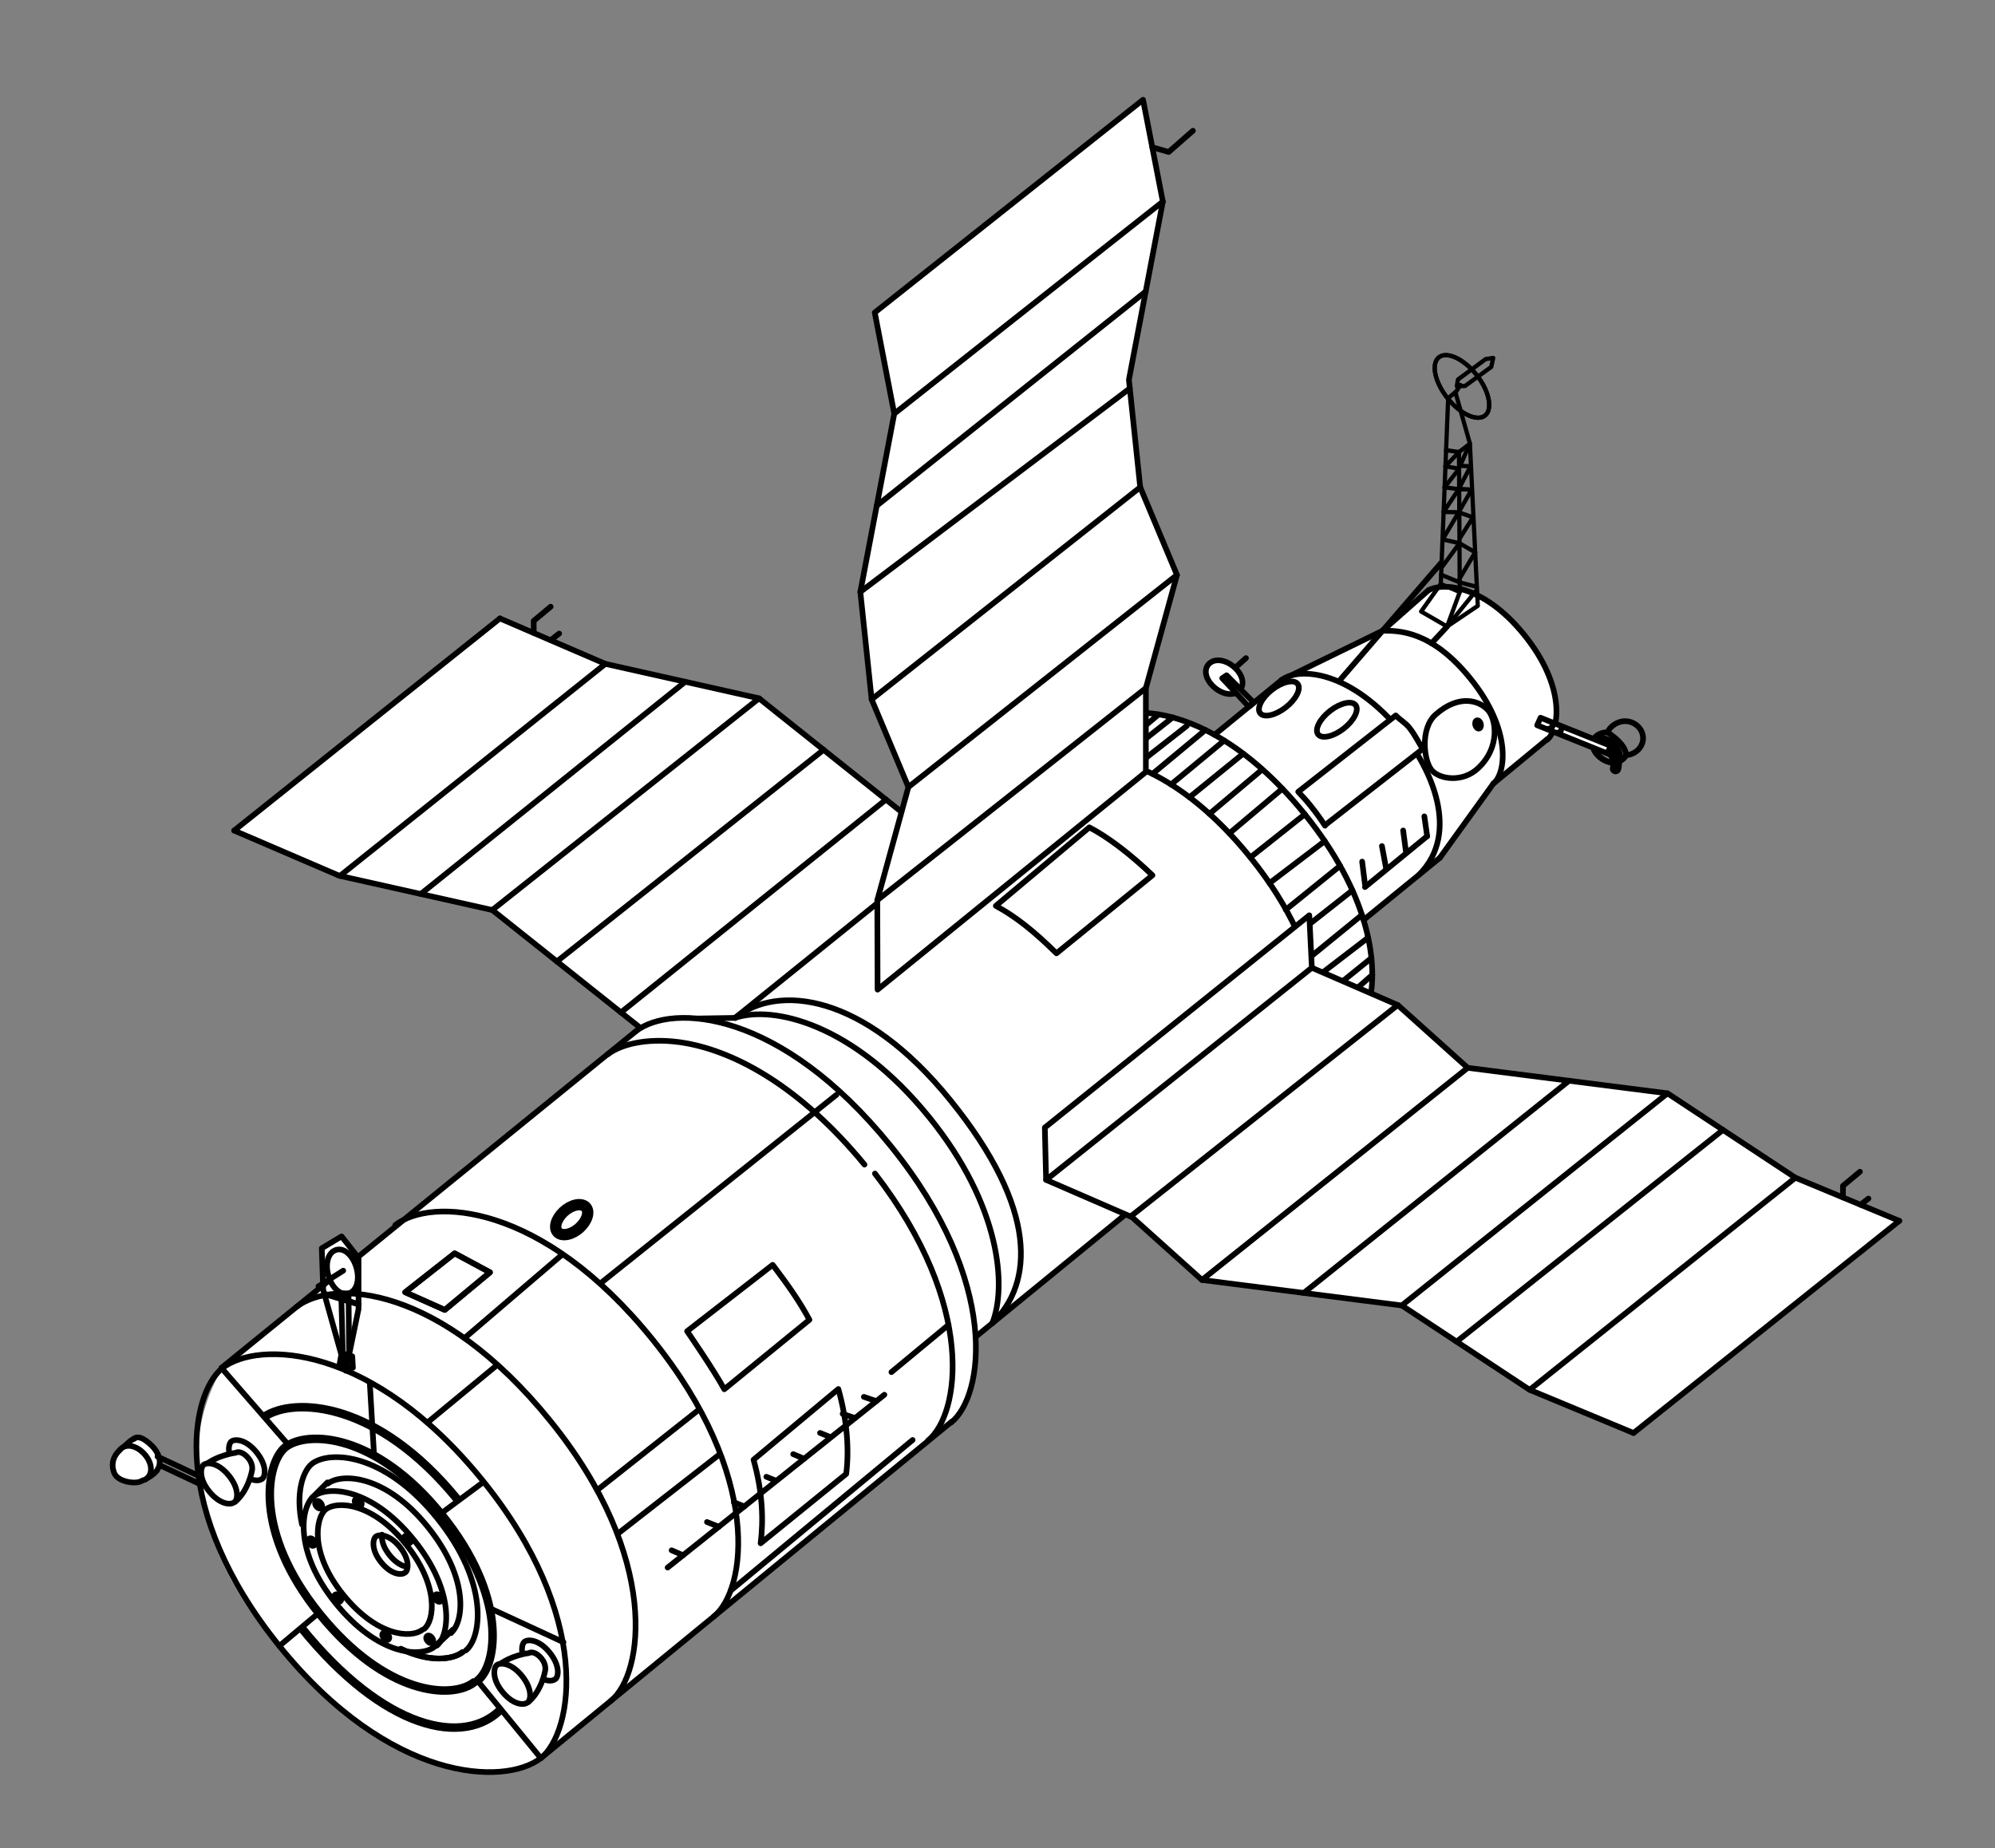 <?xml version="1.0" encoding="utf-8"?>
<!-- Generator: Adobe Illustrator 15.0.2, SVG Export Plug-In . SVG Version: 6.00 Build 0)  -->
<!DOCTYPE svg PUBLIC "-//W3C//DTD SVG 1.1//EN" "http://www.w3.org/Graphics/SVG/1.1/DTD/svg11.dtd">
<svg version="1.1" xmlns="http://www.w3.org/2000/svg" xmlns:xlink="http://www.w3.org/1999/xlink" x="0px" y="0px" width="286px"
	 height="265px" viewBox="0 0 286 265" enable-background="new 0 0 286 265" xml:space="preserve">
<rect x="0" y="0" width="286" height="265" fill="#808080" stroke="none"/>
<g id="white">
	<path fill="#fff" d="M31.88,196.143c6.066-5.064,59.841-48.836,59.841-48.836l-21.146-16.835l-21.842-4.895l-15.165-6.498
		l38.097-30.413l15.122,6.513l22.029,4.945l20.433,16.295c0,0,29.851-12.926,35.42-14.176c3.215,0.356,5.479,0.952,9.439,3.107
		c2.219-1.812,11.849-8.941,11.849-8.941l12.247-5.982c0,0,2.147-2.264,6.596-5.815c7.093-1.654,19.056,7.618,18.47,19.873
		c-4.702,5.188-8.555,7.082-8.555,7.082l-8.295,11.414l-10.941,8.92c0,0,1.965,7.111,1.251,10.608
		c-0.592,2.909-53.538,46.521-56.871,49.16c-0.216,5.151,0.416,10.944-5.402,13.773c-5.305,4.347-51.018,41.067-56.918,46.631
		C61.037,263.222,15.32,224.33,31.88,196.143z"/>
</g>
<g id="drawing">
	<polyline fill-rule="evenodd" clip-rule="evenodd" fill="#fff" points="58.087,185.272 63.761,187.804 70.245,182.418 
		65.179,179.694 58.087,185.272 	"/>
	<polygon fill-rule="evenodd" clip-rule="evenodd" fill="#fff" points="58.087,185.272 63.761,187.804 70.245,182.418 
		65.179,179.694 	"/>
	
		<polygon fill="none" stroke="#000" stroke-width="0.811" stroke-linecap="round" stroke-linejoin="round" stroke-miterlimit="10" points="
		58.087,185.272 63.761,187.804 70.245,182.418 65.179,179.694 	"/>
	
		<polygon fill="none" stroke="#000" stroke-width="0.811" stroke-linecap="round" stroke-linejoin="round" stroke-miterlimit="10" points="
		58.087,185.272 63.761,187.804 70.245,182.418 65.179,179.694 	"/>
	<polyline fill-rule="evenodd" clip-rule="evenodd" fill="#fff" points="49.576,196.522 51.4,187.672 51.4,180.346 
		48.968,177.261 46.131,178.966 46.334,184.933 49.576,196.522 	"/>
	<polygon fill-rule="evenodd" clip-rule="evenodd" fill="#fff" points="49.576,196.522 51.4,187.672 51.4,180.346 
		48.968,177.261 46.131,178.966 46.334,184.933 	"/>
	
		<polygon fill="none" stroke="#000" stroke-width="0.811" stroke-linecap="round" stroke-linejoin="round" stroke-miterlimit="10" points="
		49.576,196.522 51.4,187.672 51.4,180.346 48.968,177.261 46.131,178.966 46.334,184.933 	"/>
	
		<path fill="none" stroke="#000" stroke-width="0.811" stroke-linecap="round" stroke-linejoin="round" stroke-miterlimit="10" d="
		M105.376,145.934c5.356-1.801,16.882,0.692,27.876,14.299c10.19,12.61,11.111,24.227,8.994,29.485"/>
	
		<path fill="none" stroke="#000" stroke-width="0.811" stroke-linecap="round" stroke-linejoin="round" stroke-miterlimit="10" d="
		M105.376,145.934c6.038-4.83,18.352-3.684,30.916,11.866c12.549,15.529,11.916,26.191,5.954,31.918"/>
	
		<path fill="none" stroke="#000" stroke-width="0.811" stroke-linecap="round" stroke-linejoin="round" stroke-miterlimit="10" d="
		M91.162,147.847c5.224-4.021,20.745-3.082,36.562,16.492c15.796,19.549,13.319,35.817,8.641,39.604"/>
	
		<line fill="none" stroke="#000" stroke-width="0.811" stroke-linecap="round" stroke-linejoin="round" stroke-miterlimit="10" x1="86.084" y1="183.991" x2="119.914" y2="156.96"/>
	
		<path fill="none" stroke="#000" stroke-width="0.811" stroke-linecap="round" stroke-linejoin="round" stroke-miterlimit="10" d="
		M56.671,175.629c5.224-4.021,21.041-3.188,36.858,16.386c15.796,19.55,13.549,35.925,8.79,39.755"/>
	
		<line fill="none" stroke="#000" stroke-width="0.811" stroke-linecap="round" stroke-linejoin="round" stroke-miterlimit="10" x1="31.743" y1="196.117" x2="91.162" y2="147.847"/>
	
		<line fill="none" stroke="#000" stroke-width="0.811" stroke-linecap="round" stroke-linejoin="round" stroke-miterlimit="10" x1="77.537" y1="252.073" x2="136.452" y2="203.807"/>
	<path fill-rule="evenodd" clip-rule="evenodd" fill="#fff" d="M84.125,173.275c0.424,0.798-0.204,2.172-1.391,3.044
		c-1.188,0.872-2.514,0.934-2.938,0.136c-0.423-0.797,0.205-2.172,1.393-3.044C82.376,172.539,83.702,172.477,84.125,173.275"/>
	<path fill-rule="evenodd" clip-rule="evenodd" fill="#fff" d="M84.125,173.275c0.424,0.798-0.204,2.172-1.391,3.044
		c-1.188,0.872-2.514,0.934-2.938,0.136c-0.423-0.797,0.205-2.172,1.393-3.044C82.376,172.539,83.702,172.477,84.125,173.275z"/>
	
		<path fill="none" stroke="#000" stroke-width="1.622" stroke-linecap="round" stroke-linejoin="round" stroke-miterlimit="10" d="
		M84.125,173.275c0.424,0.798-0.204,2.172-1.391,3.044c-1.188,0.872-2.514,0.934-2.938,0.136c-0.423-0.797,0.205-2.172,1.393-3.044
		C82.376,172.539,83.702,172.477,84.125,173.275z"/>
	
		<path fill="none" stroke="#000" stroke-width="0.811" stroke-linecap="round" stroke-linejoin="round" stroke-miterlimit="10" d="
		M125.432,168.255c14.642,18.958,12.171,34.583,7.599,38.284"/>
	
		<path fill="none" stroke="#000" stroke-width="0.811" stroke-linecap="round" stroke-linejoin="round" stroke-miterlimit="10" d="
		M123.932,166.97c-4.589-5.573-9.169-9.583-13.481-12.362c-4.413-2.846-8.547-4.407-12.124-5.047
		c-4.857-0.867-9.09-0.02-11.196,1.601"/>
	
		<line fill="none" stroke="#000" stroke-width="0.811" stroke-linecap="round" stroke-linejoin="round" stroke-miterlimit="10" x1="105.376" y1="145.934" x2="99.916" y2="146.025"/>
	
		<line fill="none" stroke="#000" stroke-width="0.811" stroke-linecap="round" stroke-linejoin="round" stroke-miterlimit="10" x1="22.278" y1="209.778" x2="28.604" y2="212.742"/>
	
		<line fill="none" stroke="#000" stroke-width="0.811" stroke-linecap="round" stroke-linejoin="round" stroke-miterlimit="10" x1="21.882" y1="208.388" x2="21.882" y2="208.388"/>
	
		<line fill="none" stroke="#000" stroke-width="0.811" stroke-linecap="round" stroke-linejoin="round" stroke-miterlimit="10" x1="21.882" y1="208.388" x2="21.882" y2="208.388"/>
	<path fill-rule="evenodd" clip-rule="evenodd" fill="#fff" d="M22.53,210.736c-0.733,0.92-2.142,0.705-3.259-0.354
		c-1.116-1.059-1.118-2.911-0.384-3.831c0.733-0.92,1.713-0.381,2.83,0.678C22.834,208.287,23.264,209.815,22.53,210.736"/>
	<path fill-rule="evenodd" clip-rule="evenodd" fill="#fff" d="M22.53,210.736c-0.733,0.92-2.142,0.705-3.259-0.354
		c-1.116-1.059-1.118-2.911-0.384-3.831c0.733-0.92,1.713-0.381,2.83,0.678C22.834,208.287,23.264,209.815,22.53,210.736z"/>
	
		<path fill="none" stroke="#000" stroke-width="0.811" stroke-linecap="round" stroke-linejoin="round" stroke-miterlimit="10" d="
		M22.53,210.736c-0.733,0.92-2.142,0.705-3.259-0.354c-1.116-1.059-1.118-2.911-0.384-3.831c0.733-0.92,1.713-0.381,2.83,0.678
		C22.834,208.287,23.264,209.815,22.53,210.736z"/>
	<path fill-rule="evenodd" clip-rule="evenodd" fill="#fff" d="M22.476,210.861c-0.648,0.763-1.393,1.082-2.268,1.515
		c-0.854,0.424-3.364,0.094-3.852-1.239c-0.489-1.332-0.107-2.549,1.203-3.578c0.965-0.757,0.969-0.979,1.714-1.297"/>
	<path fill-rule="evenodd" clip-rule="evenodd" fill="#fff" d="M22.476,210.861c-0.648,0.763-1.393,1.082-2.268,1.515
		c-0.854,0.424-3.364,0.094-3.852-1.239c-0.489-1.332-0.107-2.549,1.203-3.578c0.965-0.757,0.969-0.979,1.714-1.297"/>
	
		<path fill="none" stroke="#000" stroke-width="0.811" stroke-linecap="round" stroke-linejoin="round" stroke-miterlimit="10" d="
		M22.476,210.861c-0.648,0.763-1.393,1.082-2.268,1.515c-0.854,0.424-3.364,0.094-3.852-1.239c-0.489-1.332-0.107-2.549,1.203-3.578
		c0.965-0.757,0.969-0.979,1.714-1.297"/>
	<path fill-rule="evenodd" clip-rule="evenodd" fill="#fff" d="M17.207,207.872L17.207,207.872
		c0.734-0.92,2.142-0.705,3.259,0.353c1.117,1.06,1.547,2.587,0.813,3.508c-0.137,0.173-0.299,0.305-0.477,0.399"/>
	<path fill-rule="evenodd" clip-rule="evenodd" fill="#fff" d="M17.207,207.872L17.207,207.872
		c0.734-0.92,2.142-0.705,3.259,0.353c1.117,1.06,1.547,2.587,0.813,3.508c-0.137,0.173-0.299,0.305-0.477,0.399"/>
	
		<path fill="none" stroke="#000" stroke-width="0.811" stroke-linecap="round" stroke-linejoin="round" stroke-miterlimit="10" d="
		M17.207,207.872L17.207,207.872c0.734-0.92,2.142-0.705,3.259,0.353c1.117,1.06,1.547,2.587,0.813,3.508
		c-0.137,0.173-0.299,0.305-0.477,0.399"/>
	
		<line fill="none" stroke="#000" stroke-width="0.811" stroke-linecap="round" stroke-linejoin="round" stroke-miterlimit="10" x1="22.58" y1="208.829" x2="28.906" y2="211.793"/>
	
		<polygon fill="none" stroke="#000" stroke-width="0.811" stroke-linecap="round" stroke-linejoin="round" stroke-miterlimit="10" points="
		48.919,185.43 49.144,194.207 50.053,195.076 49.972,185.833 	"/>
	<path fill-rule="evenodd" clip-rule="evenodd" fill="#fff" d="M48.175,179.202c-1.174,0.373-1.585,2.01-1.084,3.72
		c0.502,1.71,1.737,2.889,2.911,2.515c1.174-0.372,1.585-2.009,1.084-3.72C50.585,180.007,49.35,178.829,48.175,179.202"/>
	<path fill-rule="evenodd" clip-rule="evenodd" fill="#fff" d="M48.175,179.202c-1.174,0.373-1.585,2.01-1.084,3.72
		c0.502,1.71,1.737,2.889,2.911,2.515c1.174-0.372,1.585-2.009,1.084-3.72C50.585,180.007,49.35,178.829,48.175,179.202z"/>
	
		<path fill="none" stroke="#000" stroke-width="0.811" stroke-linecap="round" stroke-linejoin="round" stroke-miterlimit="10" d="
		M48.175,179.202c-1.174,0.373-1.585,2.01-1.084,3.72c0.502,1.71,1.737,2.889,2.911,2.515c1.174-0.372,1.585-2.009,1.084-3.72
		C50.585,180.007,49.35,178.829,48.175,179.202z"/>
	
		<line fill="none" stroke="#000" stroke-width="0.811" stroke-linecap="round" stroke-linejoin="round" stroke-miterlimit="10" x1="49.204" y1="182.178" x2="45.652" y2="184.42"/>
	
		<polygon fill="none" stroke="#000" stroke-width="0.811" stroke-linecap="round" stroke-linejoin="round" stroke-miterlimit="10" points="
		50.593,196.09 50.5,194.453 48.97,193.996 48.634,195.868 	"/>
	
		<path fill="none" stroke="#000" stroke-width="0.811" stroke-linecap="round" stroke-linejoin="round" stroke-miterlimit="10" d="
		M42.53,187.354c5.225-4.021,20.592-3.154,36.41,16.421c15.796,19.549,13.318,36.285,8.64,40.071"/>
	<g>
		<defs>
			<rect id="SVGID_1_" x="15.32" y="13.44" width="257.76" height="241.68"/>
		</defs>
		<clipPath id="SVGID_2_">
			<use xlink:href="#SVGID_1_"  overflow="visible"/>
		</clipPath>
		
			<path clip-path="url(#SVGID_2_)" fill="none" stroke="#000" stroke-width="0.811" stroke-linecap="round" stroke-linejoin="round" stroke-miterlimit="10" d="
			M77.537,252.073c4.68-3.785,7.471-20.234-8.325-39.783c-15.817-19.574-32.108-20.168-37.332-16.147
			c-4.679,3.786-7.63,20.293,8.167,39.843C55.864,255.559,72.313,256.094,77.537,252.073"/>
	</g>
	
		<line fill="none" stroke="#000" stroke-width="0.811" stroke-linecap="round" stroke-linejoin="round" stroke-miterlimit="10" x1="46.739" y1="185.574" x2="51.4" y2="186.993"/>
	
		<line fill="none" stroke="#000" stroke-width="0.811" stroke-linecap="round" stroke-linejoin="round" stroke-miterlimit="10" x1="46.739" y1="185.574" x2="51.4" y2="186.993"/>
	
		<line fill="none" stroke="#000" stroke-width="0.811" stroke-linejoin="round" stroke-miterlimit="10" x1="88.506" y1="219.938" x2="103.235" y2="208.448"/>
	
		<line fill="none" stroke="#000" stroke-width="0.811" stroke-linejoin="round" stroke-miterlimit="10" x1="85.599" y1="213.651" x2="100.284" y2="202.029"/>
	
		<line fill="none" stroke="#000" stroke-width="0.811" stroke-linecap="round" stroke-linejoin="round" stroke-miterlimit="10" x1="61.42" y1="203.831" x2="71.258" y2="195.711"/>
	
		<line fill="none" stroke="#000" stroke-width="0.811" stroke-linejoin="round" stroke-miterlimit="10" x1="66.582" y1="191.857" x2="80.668" y2="179.809"/>
	
		<path fill="none" stroke="#000" stroke-width="0.811" stroke-linecap="round" stroke-linejoin="round" stroke-miterlimit="10" d="
		M116.039,189.22"/>
	
		<path fill="#fff" stroke="#000" stroke-width="0.811" stroke-linecap="round" stroke-linejoin="round" stroke-miterlimit="10" d="
		M121.308,211.32c0.419-3.282,0.196-7.487-1.125-12.177l-12.157,10.139c1.319,4.688,1.435,8.702,1.016,11.984L121.308,211.32z"/>
	
		<path fill="#fff" stroke="#000" stroke-width="0.811" stroke-linecap="round" stroke-linejoin="round" stroke-miterlimit="10" d="
		M116.039,189.22l-12.205,9.96c-1.447-2.686-5.331-8.324-5.331-8.324l12.267-9.514C112.947,184.216,114.592,186.533,116.039,189.22"
		/>
	
		<line fill="none" stroke="#000" stroke-width="0.811" stroke-linecap="round" stroke-linejoin="round" stroke-miterlimit="10" x1="104.743" y1="228.054" x2="130.832" y2="206.454"/>
	
		<path fill="#fff" stroke="#000" stroke-width="1.216" stroke-linecap="round" stroke-linejoin="round" stroke-miterlimit="10" d="
		M68.497,240.928c2.807-2.271,4.294-12.033-5.185-23.763c-9.49-11.745-19.265-12.102-22.4-9.689
		c-2.807,2.272-4.578,12.177,4.901,23.906c9.49,11.745,18.981,12.245,22.116,9.832"/>
	
		<line fill="none" stroke="#000" stroke-width="0.811" stroke-linecap="round" stroke-linejoin="round" stroke-miterlimit="10" x1="127.792" y1="196.722" x2="135.977" y2="189.947"/>
	
		<line fill="none" stroke="#000" stroke-width="0.811" stroke-linecap="round" stroke-linejoin="round" stroke-miterlimit="10" x1="41.265" y1="207.062" x2="31.743" y2="196.117"/>
	
		<line fill="none" stroke="#000" stroke-width="0.811" stroke-linecap="round" stroke-linejoin="round" stroke-miterlimit="10" x1="62.947" y1="217.2" x2="69.229" y2="212.536"/>
	
		<path fill="#fff" stroke="#000" stroke-width="0.811" stroke-linecap="round" stroke-linejoin="round" stroke-miterlimit="10" d="
		M62.614,235.945c1.797-1.454,2.749-7.702-3.318-15.209c-6.074-7.518-12.33-7.745-14.336-6.201c-1.797,1.454-2.93,7.793,3.136,15.3
		c6.074,7.517,12.148,7.837,14.155,6.293"/>
	
		<path fill="#fff" stroke="#000" stroke-width="0.811" stroke-linecap="round" stroke-linejoin="round" stroke-miterlimit="10" d="
		M60.82,233.531c1.437-1.163,2.198-6.161-2.655-12.167c-4.859-6.015-9.864-6.196-11.469-4.961
		c-1.437,1.163-2.344,6.234,2.509,12.239c4.859,6.015,9.719,6.271,11.324,5.035"/>
	
		<line fill="none" stroke="#000" stroke-width="0.811" stroke-linecap="round" stroke-linejoin="round" stroke-miterlimit="10" x1="68.418" y1="240.922" x2="77.537" y2="252.073"/>
	
		<line fill="none" stroke="#000" stroke-width="0.811" stroke-linecap="round" stroke-linejoin="round" stroke-miterlimit="10" x1="45.52" y1="231.392" x2="40.047" y2="235.985"/>
	
		<line fill="none" stroke="#000" stroke-width="0.811" stroke-linecap="round" stroke-linejoin="round" stroke-miterlimit="10" x1="70.242" y1="230.581" x2="80.78" y2="235.447"/>
	
		<line fill="none" stroke="#000" stroke-width="0.811" stroke-linecap="round" stroke-linejoin="round" stroke-miterlimit="10" x1="53.626" y1="208.684" x2="53.018" y2="198.344"/>
	
		<path fill="none" stroke="#000" stroke-width="0.811" stroke-linecap="round" stroke-linejoin="round" stroke-miterlimit="10" d="
		M64.641,234.12c1.797-1.454,2.748-7.701-3.318-15.209c-6.074-7.517-12.33-7.745-14.336-6.201"/>
	
		<line fill="none" stroke="#000" stroke-width="0.811" stroke-linecap="round" stroke-linejoin="round" stroke-miterlimit="10" x1="64.641" y1="234.12" x2="64.641" y2="234.12"/>
	
		<line fill="none" stroke="#000" stroke-width="0.811" stroke-linecap="round" stroke-linejoin="round" stroke-miterlimit="10" x1="64.641" y1="234.12" x2="64.641" y2="234.12"/>
	
		<path fill="none" stroke="#000" stroke-width="0.811" stroke-linecap="round" stroke-linejoin="round" stroke-miterlimit="10" d="
		M57.447,236.388c4.055,1.945,7.379,1.625,8.88,0.47"/>
	
		<path fill="none" stroke="#000" stroke-width="0.811" stroke-linecap="round" stroke-linejoin="round" stroke-miterlimit="10" d="
		M57.447,236.388c4.055,1.945,7.379,1.625,8.88,0.47"/>
	
		<line fill="none" stroke="#000" stroke-width="0.811" stroke-linecap="round" stroke-linejoin="round" stroke-miterlimit="10" x1="46.938" y1="212.536" x2="44.709" y2="214.767"/>
	
		<line fill="none" stroke="#000" stroke-width="0.811" stroke-linecap="round" stroke-linejoin="round" stroke-miterlimit="10" x1="64.974" y1="233.623" x2="62.542" y2="235.853"/>
	
		<line fill="none" stroke="#000" stroke-width="0.811" stroke-linecap="round" stroke-linejoin="round" stroke-miterlimit="10" x1="64.974" y1="233.623" x2="62.542" y2="235.853"/>
	
		<path fill="none" stroke="#000" stroke-width="0.811" stroke-linecap="round" stroke-linejoin="round" stroke-miterlimit="10" d="
		M58.114,225.441c0.432-0.35,0.66-1.85-0.796-3.65c-1.458-1.804-2.959-1.859-3.441-1.489c-0.431,0.351-0.703,1.871,0.753,3.673
		c1.458,1.805,2.916,1.881,3.397,1.511"/>
	
		<path fill="none" stroke="#000" stroke-width="0.811" stroke-linecap="round" stroke-linejoin="round" stroke-miterlimit="10" d="
		M54.769,220.028c-0.09,0.688,0.121,1.75,1.077,2.933c0.82,1.015,1.64,1.483,2.286,1.632"/>
	<path fill-rule="evenodd" clip-rule="evenodd" fill="#fff" d="M45.939,215.426c0.209,0.26,0.24,0.588,0.067,0.729
		c-0.172,0.14-0.487,0.042-0.697-0.218s-0.241-0.588-0.068-0.728C45.414,215.069,45.729,215.167,45.939,215.426"/>
	
		<ellipse transform="matrix(0.777 -0.63 0.63 0.777 -125.655 76.888)" fill-rule="evenodd" clip-rule="evenodd" fill="#fff" cx="45.624" cy="215.681" rx="0.405" ry="0.608"/>
	
		<ellipse transform="matrix(0.777 -0.63 0.63 0.777 -125.655 76.888)" fill="none" stroke="#000" stroke-width="0.811" stroke-linecap="round" stroke-linejoin="round" stroke-miterlimit="10" cx="45.624" cy="215.681" rx="0.405" ry="0.608"/>
	<path fill-rule="evenodd" clip-rule="evenodd" fill="#fff" d="M48.674,228.808c0.21,0.26,0.241,0.589,0.068,0.729
		c-0.173,0.14-0.488,0.042-0.698-0.218c-0.209-0.26-0.24-0.588-0.067-0.729C48.15,228.45,48.465,228.549,48.674,228.808"/>
	
		<ellipse transform="matrix(0.777 -0.63 0.63 0.777 -133.472 81.598)" fill-rule="evenodd" clip-rule="evenodd" fill="#fff" cx="48.359" cy="229.063" rx="0.405" ry="0.609"/>
	
		<ellipse transform="matrix(0.777 -0.63 0.63 0.777 -133.472 81.598)" fill="none" stroke="#000" stroke-width="0.811" stroke-linecap="round" stroke-linejoin="round" stroke-miterlimit="10" cx="48.359" cy="229.063" rx="0.405" ry="0.609"/>
	<path fill-rule="evenodd" clip-rule="evenodd" fill="#fff" d="M58.705,220.394c0.21,0.26,0.24,0.589,0.068,0.729
		c-0.173,0.14-0.488,0.041-0.698-0.218c-0.21-0.26-0.24-0.588-0.067-0.729C58.18,220.036,58.495,220.134,58.705,220.394"/>
	
		<ellipse transform="matrix(0.777 -0.63 0.63 0.777 -125.933 86.037)" fill-rule="evenodd" clip-rule="evenodd" fill="#fff" cx="58.39" cy="220.649" rx="0.405" ry="0.609"/>
	
		<ellipse transform="matrix(0.777 -0.63 0.63 0.777 -125.933 86.037)" fill="none" stroke="#000" stroke-width="0.811" stroke-linecap="round" stroke-linejoin="round" stroke-miterlimit="10" cx="58.39" cy="220.649" rx="0.405" ry="0.609"/>
	<path fill-rule="evenodd" clip-rule="evenodd" fill="#fff" d="M61.846,234.688c0.21,0.259,0.24,0.588,0.068,0.728
		c-0.173,0.14-0.488,0.041-0.698-0.218s-0.24-0.588-0.067-0.729C61.321,234.33,61.636,234.428,61.846,234.688"/>
	
		<ellipse transform="matrix(0.778 -0.629 0.629 0.778 -134.046 90.95)" fill-rule="evenodd" clip-rule="evenodd" fill="#fff" cx="61.531" cy="234.943" rx="0.405" ry="0.608"/>
	
		<ellipse transform="matrix(0.778 -0.629 0.629 0.778 -134.046 90.95)" fill="none" stroke="#000" stroke-width="0.811" stroke-linecap="round" stroke-linejoin="round" stroke-miterlimit="10" cx="61.531" cy="234.943" rx="0.405" ry="0.608"/>
	<path fill-rule="evenodd" clip-rule="evenodd" fill="#fff" d="M55.564,234.282c0.21,0.26,0.241,0.588,0.068,0.728
		c-0.173,0.141-0.488,0.042-0.698-0.217c-0.21-0.26-0.24-0.588-0.067-0.728C55.039,233.925,55.354,234.023,55.564,234.282"/>
	
		<ellipse transform="matrix(0.777 -0.63 0.63 0.777 -135.382 87.16)" fill-rule="evenodd" clip-rule="evenodd" fill="#fff" cx="55.249" cy="234.538" rx="0.405" ry="0.608"/>
	
		<ellipse transform="matrix(0.777 -0.63 0.63 0.777 -135.382 87.16)" fill="none" stroke="#000" stroke-width="0.811" stroke-linecap="round" stroke-linejoin="round" stroke-miterlimit="10" cx="55.249" cy="234.538" rx="0.405" ry="0.608"/>
	<path fill-rule="evenodd" clip-rule="evenodd" fill="#fff" d="M63.062,228.808c0.21,0.26,0.24,0.589,0.068,0.729
		c-0.173,0.14-0.488,0.042-0.698-0.218s-0.24-0.588-0.068-0.729C62.537,228.45,62.852,228.549,63.062,228.808"/>
	
		<ellipse transform="matrix(0.777 -0.63 0.63 0.777 -130.26 90.66)" fill-rule="evenodd" clip-rule="evenodd" fill="#fff" cx="62.747" cy="229.063" rx="0.405" ry="0.609"/>
	
		<ellipse transform="matrix(0.777 -0.63 0.63 0.777 -130.26 90.66)" fill="none" stroke="#000" stroke-width="0.811" stroke-linecap="round" stroke-linejoin="round" stroke-miterlimit="10" cx="62.747" cy="229.063" rx="0.405" ry="0.609"/>
	<path fill-rule="evenodd" clip-rule="evenodd" fill="#fff" d="M51.613,215.122c0.209,0.259,0.24,0.588,0.067,0.728
		c-0.172,0.141-0.487,0.042-0.697-0.217c-0.21-0.26-0.241-0.588-0.068-0.728C51.088,214.765,51.403,214.863,51.613,215.122"/>
	
		<ellipse transform="matrix(0.777 -0.63 0.63 0.777 -124.197 80.394)" fill-rule="evenodd" clip-rule="evenodd" fill="#fff" cx="51.298" cy="215.377" rx="0.405" ry="0.608"/>
	
		<ellipse transform="matrix(0.777 -0.63 0.63 0.777 -124.197 80.394)" fill="none" stroke="#000" stroke-width="0.811" stroke-linecap="round" stroke-linejoin="round" stroke-miterlimit="10" cx="51.298" cy="215.377" rx="0.405" ry="0.608"/>
	<path fill-rule="evenodd" clip-rule="evenodd" fill="#fff" d="M45.027,220.901c0.21,0.259,0.24,0.588,0.067,0.727
		c-0.172,0.14-0.487,0.042-0.697-0.217s-0.24-0.588-0.068-0.729C44.502,220.543,44.817,220.641,45.027,220.901"/>
	
		<ellipse transform="matrix(0.777 -0.629 0.629 0.777 -129.172 77.373)" fill-rule="evenodd" clip-rule="evenodd" fill="#fff" cx="44.712" cy="221.156" rx="0.405" ry="0.607"/>
	
		<ellipse transform="matrix(0.777 -0.629 0.629 0.777 -129.172 77.373)" fill="none" stroke="#000" stroke-width="0.811" stroke-linecap="round" stroke-linejoin="round" stroke-miterlimit="10" cx="44.712" cy="221.156" rx="0.405" ry="0.607"/>
	
		<path fill="none" stroke="#000" stroke-width="0.811" stroke-linecap="round" stroke-linejoin="round" stroke-miterlimit="10" d="
		M66.782,236.628c2.246-1.818,3.435-9.626-4.148-19.01c-7.592-9.396-15.412-9.683-17.92-7.751c-1.332,1.077-2.372,4.302-1.417,8.705
		"/>
	<path fill="none" stroke="#000" stroke-width="1.216" stroke-linejoin="round" stroke-miterlimit="10" d="M43.183,233.354
		c11.863,14.681,23.417,17.175,28.726,11.601"/>
	<path fill="none" stroke="#000" stroke-width="1.216" stroke-linejoin="round" stroke-miterlimit="10" d="M65.715,215.146
		c-11.596-14.35-23.578-14.844-27.769-12.054"/>
	
		<path fill="none" stroke="#000" stroke-width="1.216" stroke-linecap="round" stroke-linejoin="round" stroke-miterlimit="10" d="
		M71.909,244.954"/>
	
		<line fill="none" stroke="#000" stroke-width="0.811" stroke-linecap="round" stroke-linejoin="round" stroke-miterlimit="10" x1="95.709" y1="224.744" x2="126.781" y2="199.967"/>
	
		<line fill="none" stroke="#000" stroke-width="0.811" stroke-linecap="round" stroke-linejoin="round" stroke-miterlimit="10" x1="122.584" y1="203.313" x2="120.803" y2="202.705"/>
	
		<line fill="none" stroke="#000" stroke-width="0.811" stroke-linecap="round" stroke-linejoin="round" stroke-miterlimit="10" x1="125.636" y1="200.88" x2="123.843" y2="200.272"/>
	
		<line fill="none" stroke="#000" stroke-width="0.811" stroke-linecap="round" stroke-linejoin="round" stroke-miterlimit="10" x1="119.08" y1="206.05" x2="117.561" y2="205.442"/>
	
		<line fill="none" stroke="#000" stroke-width="0.811" stroke-linecap="round" stroke-linejoin="round" stroke-miterlimit="10" x1="115.28" y1="209.138" x2="113.71" y2="208.483"/>
	
		<line fill="none" stroke="#000" stroke-width="0.811" stroke-linecap="round" stroke-linejoin="round" stroke-miterlimit="10" x1="111.245" y1="212.286" x2="109.86" y2="211.727"/>
	
		<line fill="none" stroke="#000" stroke-width="0.811" stroke-linecap="round" stroke-linejoin="round" stroke-miterlimit="10" x1="106.719" y1="215.985" x2="105.199" y2="215.377"/>
	
		<line fill="none" stroke="#000" stroke-width="0.811" stroke-linecap="round" stroke-linejoin="round" stroke-miterlimit="10" x1="103.049" y1="218.892" x2="101.349" y2="218.215"/>
	
		<line fill="none" stroke="#000" stroke-width="0.811" stroke-linecap="round" stroke-linejoin="round" stroke-miterlimit="10" x1="97.925" y1="222.978" x2="96.283" y2="222.27"/>
	
		<path fill="none" stroke="#000" stroke-width="0.811" stroke-linecap="round" stroke-linejoin="round" stroke-miterlimit="10" d="
		M37.605,212.014c0.451-0.363,0.69-1.927-0.834-3.804c-1.525-1.88-3.096-1.937-3.6-1.551c-0.451,0.364-0.735,1.949,0.788,3.827
		c1.525,1.88,3.051,1.96,3.554,1.572"/>
	<path fill-rule="evenodd" clip-rule="evenodd" fill="#fff" d="M33.805,208.285c0.252-0.193,1.037-0.164,1.8,0.775
		c0.762,0.938,0.517,1.797,0.517,1.797s-0.477,2.825-2.399,4.448c-2.259-2.654-4.483-5.115-4.483-5.115
		c1.848-1.588,4.557-1.905,4.557-1.905"/>
	<path fill-rule="evenodd" clip-rule="evenodd" fill="#fff" d="M33.805,208.285c0.252-0.193,1.037-0.164,1.8,0.775
		c0.762,0.938,0.517,1.797,0.517,1.797s-0.477,2.825-2.399,4.448c-2.259-2.654-4.483-5.115-4.483-5.115
		c1.848-1.588,4.557-1.905,4.557-1.905"/>
	
		<path fill="none" stroke="#000" stroke-width="0.811" stroke-linecap="round" stroke-linejoin="round" stroke-miterlimit="10" d="
		M33.805,208.285c0.252-0.193,1.037-0.164,1.8,0.775c0.762,0.938,0.517,1.797,0.517,1.797s-0.477,2.825-2.399,4.448
		c-2.259-2.654-4.483-5.115-4.483-5.115c1.848-1.588,4.557-1.905,4.557-1.905"/>
	<path fill-rule="evenodd" clip-rule="evenodd" fill="#fff" d="M33.634,215.357c0.451-0.363,0.69-1.927-0.833-3.804
		c-1.526-1.88-3.097-1.938-3.6-1.551c-0.452,0.363-0.736,1.949,0.787,3.826c1.525,1.88,3.051,1.96,3.554,1.574"/>
	<path fill-rule="evenodd" clip-rule="evenodd" fill="#fff" d="M33.634,215.357c0.451-0.363,0.69-1.927-0.833-3.804
		c-1.526-1.88-3.097-1.938-3.6-1.551c-0.452,0.363-0.736,1.949,0.787,3.826c1.525,1.88,3.051,1.96,3.554,1.574"/>
	
		<path fill="none" stroke="#000" stroke-width="0.811" stroke-linecap="round" stroke-linejoin="round" stroke-miterlimit="10" d="
		M33.634,215.357c0.451-0.363,0.69-1.927-0.833-3.804c-1.526-1.88-3.097-1.938-3.6-1.551c-0.452,0.363-0.736,1.949,0.787,3.826
		c1.525,1.88,3.051,1.96,3.554,1.574"/>
	
		<path fill="none" stroke="#000" stroke-width="0.811" stroke-linecap="round" stroke-linejoin="round" stroke-miterlimit="10" d="
		M79.627,240.731c0.451-0.363,0.69-1.927-0.833-3.804c-1.525-1.88-3.096-1.937-3.6-1.551c-0.451,0.363-0.736,1.949,0.787,3.826
		c1.525,1.88,3.051,1.961,3.555,1.574"/>
	<path fill-rule="evenodd" clip-rule="evenodd" fill="#fff" d="M75.828,237.003c0.251-0.193,1.037-0.165,1.8,0.775
		c0.761,0.938,0.517,1.797,0.517,1.797s-0.478,2.826-2.399,4.448c-2.258-2.654-4.482-5.115-4.482-5.115
		c1.849-1.587,4.557-1.905,4.557-1.905"/>
	<path fill-rule="evenodd" clip-rule="evenodd" fill="#fff" d="M75.828,237.003c0.251-0.193,1.037-0.165,1.8,0.775
		c0.761,0.938,0.517,1.797,0.517,1.797s-0.478,2.826-2.399,4.448c-2.258-2.654-4.482-5.115-4.482-5.115
		c1.849-1.587,4.557-1.905,4.557-1.905"/>
	
		<path fill="none" stroke="#000" stroke-width="0.811" stroke-linecap="round" stroke-linejoin="round" stroke-miterlimit="10" d="
		M75.828,237.003c0.251-0.193,1.037-0.165,1.8,0.775c0.761,0.938,0.517,1.797,0.517,1.797s-0.478,2.826-2.399,4.448
		c-2.258-2.654-4.482-5.115-4.482-5.115c1.849-1.587,4.557-1.905,4.557-1.905"/>
	<path fill-rule="evenodd" clip-rule="evenodd" fill="#fff" d="M75.656,244.075c0.452-0.363,0.689-1.926-0.833-3.804
		c-1.525-1.881-3.097-1.938-3.601-1.552c-0.451,0.364-0.736,1.95,0.788,3.827c1.525,1.88,3.05,1.96,3.555,1.574"/>
	<path fill-rule="evenodd" clip-rule="evenodd" fill="#fff" d="M75.656,244.075c0.452-0.363,0.689-1.926-0.833-3.804
		c-1.525-1.881-3.097-1.938-3.601-1.552c-0.451,0.364-0.736,1.95,0.788,3.827c1.525,1.88,3.05,1.96,3.555,1.574"/>
	
		<path fill="none" stroke="#000" stroke-width="0.811" stroke-linecap="round" stroke-linejoin="round" stroke-miterlimit="10" d="
		M75.656,244.075c0.452-0.363,0.689-1.926-0.833-3.804c-1.525-1.881-3.097-1.938-3.601-1.552c-0.451,0.364-0.736,1.95,0.788,3.827
		c1.525,1.88,3.05,1.96,3.555,1.574"/>
	
		<line fill="none" stroke="#000" stroke-width="0.811" stroke-linecap="round" stroke-linejoin="round" stroke-miterlimit="10" x1="105.376" y1="145.934" x2="125.672" y2="129.565"/>
	
		<polyline fill="none" stroke="#000" stroke-width="0.811" stroke-linecap="round" stroke-linejoin="round" stroke-miterlimit="10" points="
		33.567,119.079 48.631,125.555 70.574,130.472 91.721,147.307 	"/>
	
		<line fill="none" stroke="#000" stroke-width="0.811" stroke-linecap="round" stroke-linejoin="round" stroke-miterlimit="10" x1="127.013" y1="114.637" x2="89.017" y2="145.153"/>
	
		<line fill="none" stroke="#000" stroke-width="0.811" stroke-linecap="round" stroke-linejoin="round" stroke-miterlimit="10" x1="108.815" y1="100.124" x2="70.574" y2="130.472"/>
	
		<line fill="none" stroke="#000" stroke-width="0.811" stroke-linecap="round" stroke-linejoin="round" stroke-miterlimit="10" x1="118.066" y1="107.501" x2="79.836" y2="137.846"/>
	
		<line fill="none" stroke="#000" stroke-width="0.811" stroke-linecap="round" stroke-linejoin="round" stroke-miterlimit="10" x1="98.232" y1="97.748" x2="60.32" y2="128.174"/>
	
		<line fill="none" stroke="#000" stroke-width="0.811" stroke-linecap="round" stroke-linejoin="round" stroke-miterlimit="10" x1="86.786" y1="95.179" x2="48.732" y2="125.577"/>
	
		<line fill="none" stroke="#000" stroke-width="0.811" stroke-linecap="round" stroke-linejoin="round" stroke-miterlimit="10" x1="71.664" y1="88.666" x2="33.567" y2="119.079"/>
	
		<polyline fill="none" stroke="#000" stroke-width="0.811" stroke-linecap="round" stroke-linejoin="round" stroke-miterlimit="10" points="
		71.664,88.666 86.786,95.179 108.815,100.124 129.248,116.419 	"/>
	
		<polyline fill="none" stroke="#000" stroke-width="0.811" stroke-linecap="round" stroke-linejoin="round" stroke-miterlimit="10" points="
		76.512,90.754 76.512,89.01 78.944,86.982 	"/>
	
		<line fill="none" stroke="#000" stroke-width="0.811" stroke-linecap="round" stroke-linejoin="round" stroke-miterlimit="10" x1="80.16" y1="90.835" x2="78.944" y2="91.787"/>
	
		<line fill="none" stroke="#000" stroke-width="0.811" stroke-linecap="round" stroke-linejoin="round" stroke-miterlimit="10" x1="139.857" y1="191.669" x2="161.356" y2="174.104"/>
	
		<path fill="none" stroke="#000" stroke-width="0.811" stroke-linecap="round" stroke-linejoin="round" stroke-miterlimit="10" d="
		M203.427,125.418c6.08-6.082,1.542-15.44-2.21-20.083c-7.513-9.298-15.01-9.745-17.492-7.836"/>
	
		<line fill="none" stroke="#000" stroke-width="0.811" stroke-linecap="round" stroke-linejoin="round" stroke-miterlimit="10" x1="198.203" y1="90.427" x2="204.799" y2="84.611"/>
	
		<line fill="none" stroke="#000" stroke-width="0.811" stroke-linecap="round" stroke-linejoin="round" stroke-miterlimit="10" x1="214.086" y1="112.346" x2="221.811" y2="105.978"/>
	
		<line fill="none" stroke="#000" stroke-width="0.811" stroke-linecap="round" stroke-linejoin="round" stroke-miterlimit="10" x1="174.107" y1="105.351" x2="183.725" y2="97.499"/>
	
		<line fill="none" stroke="#000" stroke-width="0.811" stroke-linecap="round" stroke-linejoin="round" stroke-miterlimit="10" x1="195.478" y1="131.896" x2="206.419" y2="122.98"/>
	
		<line fill="none" stroke="#000" stroke-width="0.811" stroke-linecap="round" stroke-linejoin="round" stroke-miterlimit="10" x1="183.725" y1="97.499" x2="198.203" y2="90.427"/>
	
		<line fill="none" stroke="#000" stroke-width="0.811" stroke-linecap="round" stroke-linejoin="round" stroke-miterlimit="10" x1="214.086" y1="112.346" x2="206.419" y2="122.98"/>
	
		<path fill="none" stroke="#000" stroke-width="0.811" stroke-linecap="round" stroke-linejoin="round" stroke-miterlimit="10" d="
		M221.811,105.978L221.811,105.978l-0.024,0.083c1.778-1.438,2.719-7.62-3.284-15.05c-5.634-6.973-11.386-7.591-13.703-6.399"/>
	
		<path fill="none" stroke="#000" stroke-width="0.811" stroke-linecap="round" stroke-linejoin="round" stroke-miterlimit="10" d="
		M214.086,112.346c1.778-1.438,2.719-7.621-3.284-15.05c-5.635-6.973-10.352-6.869-12.599-6.869"/>
	<path fill-rule="evenodd" clip-rule="evenodd" fill="#fff" d="M186.028,98.051c0.542,0.694-0.226,2.213-1.699,3.365
		c-1.473,1.152-3.132,1.529-3.673,0.835c-0.542-0.693,0.225-2.212,1.699-3.364C183.828,97.735,185.487,97.358,186.028,98.051"/>
	<path fill-rule="evenodd" clip-rule="evenodd" fill="#fff" d="M186.028,98.051c0.542,0.694-0.226,2.213-1.699,3.365
		c-1.473,1.152-3.132,1.529-3.673,0.835c-0.542-0.693,0.225-2.212,1.699-3.364C183.828,97.735,185.487,97.358,186.028,98.051z"/>
	
		<path fill="none" stroke="#000" stroke-width="0.811" stroke-linecap="round" stroke-linejoin="round" stroke-miterlimit="10" d="
		M186.028,98.051c0.542,0.694-0.226,2.213-1.699,3.365c-1.473,1.152-3.132,1.529-3.673,0.835c-0.542-0.693,0.225-2.212,1.699-3.364
		C183.828,97.735,185.487,97.358,186.028,98.051z"/>
	<path fill-rule="evenodd" clip-rule="evenodd" fill="#fff" d="M194.337,101.093c0.541,0.693-0.226,2.212-1.699,3.364
		s-3.132,1.529-3.674,0.836c-0.542-0.694,0.226-2.213,1.699-3.365C192.136,100.776,193.795,100.399,194.337,101.093"/>
	<path fill-rule="evenodd" clip-rule="evenodd" fill="#fff" d="M194.337,101.093c0.541,0.693-0.226,2.212-1.699,3.364
		s-3.132,1.529-3.674,0.836c-0.542-0.694,0.226-2.213,1.699-3.365C192.136,100.776,193.795,100.399,194.337,101.093z"/>
	
		<path fill="none" stroke="#000" stroke-width="0.811" stroke-linecap="round" stroke-linejoin="round" stroke-miterlimit="10" d="
		M194.337,101.093c0.541,0.693-0.226,2.212-1.699,3.364s-3.132,1.529-3.674,0.836c-0.542-0.694,0.226-2.213,1.699-3.365
		C192.136,100.776,193.795,100.399,194.337,101.093z"/>
	<path fill-rule="evenodd" clip-rule="evenodd" fill="#fff" d="M205.274,110.453c-1.15-1.297-1.734-6.002,0.538-8.008
		c3.444-3.041,6.356-1.929,7.506-0.631c1.149,1.297,1.815,5.295-1.427,8.336C209.681,112.223,206.424,111.75,205.274,110.453"/>
	<path fill-rule="evenodd" clip-rule="evenodd" fill="#fff" d="M205.274,110.453c-1.15-1.297-1.734-6.002,0.538-8.008
		c3.444-3.041,6.356-1.929,7.506-0.631c1.149,1.297,1.815,5.295-1.427,8.336C209.681,112.223,206.424,111.75,205.274,110.453z"/>
	
		<path fill="none" stroke="#000" stroke-width="0.811" stroke-linecap="round" stroke-linejoin="round" stroke-miterlimit="10" d="
		M205.274,110.453c-1.15-1.297-1.734-6.002,0.538-8.008c3.444-3.041,6.356-1.929,7.506-0.631c1.149,1.297,1.815,5.295-1.427,8.336
		C209.681,112.223,206.424,111.75,205.274,110.453z"/>
	<path fill-rule="evenodd" clip-rule="evenodd" fill="#fff" d="M190.006,118.268l13.956-10.892
		c-0.611-0.948-1.135-2.066-1.934-3.055c-0.595-0.734-1.345-1.124-1.936-1.751l-13.981,10.947c0.59,0.627,1.138,1.221,1.731,1.954
		c0.799,0.989,1.499,1.96,2.111,2.909"/>
	<path fill-rule="evenodd" clip-rule="evenodd" fill="#fff" d="M190.006,118.268l13.956-10.892
		c-0.611-0.948-1.135-2.066-1.934-3.055c-0.595-0.734-1.345-1.124-1.936-1.751l-13.981,10.947c0.59,0.627,1.138,1.221,1.731,1.954
		c0.799,0.989,1.499,1.96,2.111,2.909"/>
	
		<path fill="none" stroke="#000" stroke-width="0.811" stroke-linecap="round" stroke-linejoin="round" stroke-miterlimit="10" d="
		M190.006,118.268l13.956-10.892c-0.611-0.948-1.135-2.066-1.934-3.055c-0.595-0.734-1.345-1.124-1.936-1.751l-13.981,10.947
		c0.59,0.627,1.138,1.221,1.731,1.954c0.799,0.989,1.499,1.96,2.111,2.909"/>
	
		<line fill="none" stroke="#000" stroke-width="0.811" stroke-linecap="round" stroke-linejoin="round" stroke-miterlimit="10" x1="205.226" y1="92.229" x2="207.453" y2="89.824"/>
	
		<line fill="none" stroke="#000" stroke-width="0.811" stroke-linecap="round" stroke-linejoin="round" stroke-miterlimit="10" x1="206.648" y1="80.646" x2="191.931" y2="97.689"/>
	
		<path fill="none" stroke="#000" stroke-width="0.811" stroke-linecap="round" stroke-linejoin="round" stroke-miterlimit="10" d="
		M164.668,102.243c5.87,0.49,14.127,4.279,22.385,14.499c9.037,11.183,10.545,21.015,9.294,26.766"/>
	
		<path fill="none" stroke="#000" stroke-width="0.811" stroke-linecap="round" stroke-linejoin="round" stroke-miterlimit="10" d="
		M164.657,110.68c4.502,2.157,9.549,6.001,14.595,12.246c2.94,3.64,5.083,7.134,6.594,10.393"/>
	
		<line fill="none" stroke="#000" stroke-width="0.811" stroke-linecap="round" stroke-linejoin="round" stroke-miterlimit="10" x1="182" y1="126.612" x2="189.912" y2="120.592"/>
	
		<line fill="none" stroke="#000" stroke-width="0.811" stroke-linecap="round" stroke-linejoin="round" stroke-miterlimit="10" x1="179.252" y1="122.926" x2="187.053" y2="116.742"/>
	
		<line fill="none" stroke="#000" stroke-width="0.811" stroke-linecap="round" stroke-linejoin="round" stroke-miterlimit="10" x1="176.242" y1="119.476" x2="183.839" y2="113.077"/>
	
		<line fill="none" stroke="#000" stroke-width="0.811" stroke-linecap="round" stroke-linejoin="round" stroke-miterlimit="10" x1="173.39" y1="116.681" x2="180.765" y2="110.476"/>
	
		<line fill="none" stroke="#000" stroke-width="0.811" stroke-linecap="round" stroke-linejoin="round" stroke-miterlimit="10" x1="170.524" y1="114.303" x2="178.231" y2="108.048"/>
	
		<line fill="none" stroke="#000" stroke-width="0.811" stroke-linecap="round" stroke-linejoin="round" stroke-miterlimit="10" x1="167.883" y1="112.47" x2="175.497" y2="106.169"/>
	
		<line fill="none" stroke="#000" stroke-width="0.811" stroke-linecap="round" stroke-linejoin="round" stroke-miterlimit="10" x1="165.215" y1="110.955" x2="172.797" y2="104.661"/>
	
		<line fill="none" stroke="#000" stroke-width="0.811" stroke-linecap="round" stroke-linejoin="round" stroke-miterlimit="10" x1="164.27" y1="108.667" x2="170.147" y2="104.067"/>
	
		<line fill="none" stroke="#000" stroke-width="0.811" stroke-linecap="round" stroke-linejoin="round" stroke-miterlimit="10" x1="164.27" y1="105.894" x2="168.121" y2="102.851"/>
	
		<line fill="none" stroke="#000" stroke-width="0.811" stroke-linecap="round" stroke-linejoin="round" stroke-miterlimit="10" x1="164.27" y1="103.966" x2="166.115" y2="102.425"/>
	
		<line fill="none" stroke="#000" stroke-width="0.811" stroke-linecap="round" stroke-linejoin="round" stroke-miterlimit="10" x1="184.332" y1="130.425" x2="192.112" y2="124.141"/>
	
		<line fill="none" stroke="#000" stroke-width="0.811" stroke-linecap="round" stroke-linejoin="round" stroke-miterlimit="10" x1="187.717" y1="132.5" x2="193.881" y2="127.649"/>
	
		<line fill="none" stroke="#000" stroke-width="0.811" stroke-linecap="round" stroke-linejoin="round" stroke-miterlimit="10" x1="187.7" y1="137.329" x2="195.248" y2="131.172"/>
	
		<line fill="none" stroke="#000" stroke-width="0.811" stroke-linecap="round" stroke-linejoin="round" stroke-miterlimit="10" x1="189.623" y1="139.425" x2="196.137" y2="134.43"/>
	
		<line fill="none" stroke="#000" stroke-width="0.811" stroke-linecap="round" stroke-linejoin="round" stroke-miterlimit="10" x1="192.496" y1="140.672" x2="196.604" y2="137.353"/>
	
		<line fill="none" stroke="#000" stroke-width="0.811" stroke-linecap="round" stroke-linejoin="round" stroke-miterlimit="10" x1="194.642" y1="141.603" x2="196.728" y2="139.77"/>
	
		<line fill="none" stroke="#000" stroke-width="0.811" stroke-linecap="round" stroke-linejoin="round" stroke-miterlimit="10" x1="195.68" y1="127.181" x2="204.597" y2="119.882"/>
	
		<line fill="none" stroke="#000" stroke-width="0.811" stroke-linecap="round" stroke-linejoin="round" stroke-miterlimit="10" x1="195.68" y1="126.776" x2="195.275" y2="123.531"/>
	
		<line fill="none" stroke="#000" stroke-width="0.811" stroke-linecap="round" stroke-linejoin="round" stroke-miterlimit="10" x1="198.72" y1="124.545" x2="198.112" y2="121.301"/>
	
		<line fill="none" stroke="#000" stroke-width="0.811" stroke-linecap="round" stroke-linejoin="round" stroke-miterlimit="10" x1="201.557" y1="122.112" x2="201.152" y2="119.071"/>
	
		<line fill="none" stroke="#000" stroke-width="0.811" stroke-linecap="round" stroke-linejoin="round" stroke-miterlimit="10" x1="204.597" y1="119.882" x2="204.191" y2="117.043"/>
	<path fill-rule="evenodd" clip-rule="evenodd" fill="#fff" d="M212.281,103.753c0.092,0.32-0.008,0.635-0.223,0.696
		c-0.213,0.062-0.465-0.152-0.557-0.474c-0.092-0.319,0.008-0.635,0.222-0.695C211.938,103.219,212.189,103.432,212.281,103.753"/>
	<path fill-rule="evenodd" clip-rule="evenodd" fill="#fff" d="M212.281,103.753c0.092,0.32-0.008,0.635-0.223,0.696
		c-0.213,0.062-0.465-0.152-0.557-0.474c-0.092-0.319,0.008-0.635,0.222-0.695C211.938,103.219,212.189,103.432,212.281,103.753z"/>
	
		<path fill="none" stroke="#000" stroke-width="0.811" stroke-linecap="round" stroke-linejoin="round" stroke-miterlimit="10" d="
		M212.281,103.753c0.092,0.32-0.008,0.635-0.223,0.696c-0.213,0.062-0.465-0.152-0.557-0.474c-0.092-0.319,0.008-0.635,0.222-0.695
		C211.938,103.219,212.189,103.432,212.281,103.753z"/>
	<polyline fill-rule="evenodd" clip-rule="evenodd" fill="none" points="212.99,51.477 209.005,54.415 208.849,55.384 
		210.023,55.338 213.784,52.606 214.064,51.318 212.99,51.477 	"/>
	<polygon fill-rule="evenodd" clip-rule="evenodd" fill="none" points="212.99,51.477 209.005,54.415 208.849,55.384 
		210.023,55.338 213.784,52.606 214.064,51.318 	"/>
	
		<polygon fill="none" stroke="#000" stroke-width="0.608" stroke-linecap="round" stroke-linejoin="round" stroke-miterlimit="10" points="
		212.99,51.477 209.005,54.415 208.849,55.384 210.023,55.338 213.784,52.606 214.064,51.318 	"/>
	<path fill-rule="evenodd" clip-rule="evenodd" fill="none" d="M212.757,59.673c-1.257,0.769-3.724-0.528-5.465-2.87
		c-1.74-2.342-2.138-4.9-0.881-5.668c1.256-0.768,3.723,0.528,5.464,2.87S214.014,58.906,212.757,59.673"/>
	
		<path fill="none" stroke="#000" stroke-width="0.608" stroke-linecap="round" stroke-linejoin="round" stroke-miterlimit="10" d="
		M212.757,59.673c-1.257,0.769-3.724-0.528-5.465-2.87c-1.74-2.342-2.138-4.9-0.881-5.668c1.256-0.768,3.723,0.528,5.464,2.87
		S214.014,58.906,212.757,59.673z"/>
	
		<path fill="none" stroke="#000" stroke-width="0.608" stroke-linecap="round" stroke-linejoin="round" stroke-miterlimit="10" d="
		M212.757,59.673c-1.257,0.769-3.724-0.528-5.465-2.87c-1.74-2.342-2.138-4.9-0.881-5.668c1.256-0.768,3.723,0.528,5.464,2.87
		S214.014,58.906,212.757,59.673z"/>
	<polyline fill-rule="evenodd" clip-rule="evenodd" fill="none" points="208.759,56.109 207.597,56.903 206.534,83.514 
		203.729,87.669 207.453,89.824 211.853,86.859 210.722,63.58 208.661,56.295 209.367,55.197 208.759,56.109 	"/>
	
		<polygon fill="none" stroke="#000" stroke-width="0.608" stroke-linecap="round" stroke-linejoin="round" stroke-miterlimit="10" points="
		208.759,56.109 207.606,57.11 206.544,83.721 203.729,87.669 207.453,89.824 211.853,86.859 210.722,63.58 208.661,56.295 
		209.367,55.197 	"/>
	
		<line fill="none" stroke="#000" stroke-width="0.608" stroke-linecap="round" stroke-linejoin="round" stroke-miterlimit="10" x1="207.453" y1="89.824" x2="211.701" y2="84.578"/>
	<polyline fill-rule="evenodd" clip-rule="evenodd" fill="none" points="207.749,57.055 209.158,64.81 209.269,84.882 
		207.453,89.824 	"/>
	
		<polyline fill="none" stroke="#000" stroke-width="0.608" stroke-linecap="round" stroke-linejoin="round" stroke-miterlimit="10" points="
		209.158,64.81 209.269,84.882 207.453,89.824 	"/>
	
		<path fill="none" stroke="#000" stroke-width="0.608" stroke-linecap="round" stroke-linejoin="round" stroke-miterlimit="10" d="
		M207.749,57.055"/>
	
		<line fill="none" stroke="#000" stroke-width="0.608" stroke-linecap="round" stroke-linejoin="round" stroke-miterlimit="10" x1="209.269" y1="82.906" x2="211.479" y2="79.187"/>
	
		<line fill="none" stroke="#000" stroke-width="0.608" stroke-linecap="round" stroke-linejoin="round" stroke-miterlimit="10" x1="209.31" y1="77.113" x2="211.165" y2="74.17"/>
	
		<line fill="none" stroke="#000" stroke-width="0.608" stroke-linecap="round" stroke-linejoin="round" stroke-miterlimit="10" x1="209.117" y1="73.444" x2="210.963" y2="70.205"/>
	
		<line fill="none" stroke="#000" stroke-width="0.608" stroke-linecap="round" stroke-linejoin="round" stroke-miterlimit="10" x1="209.117" y1="73.444" x2="211.165" y2="74.17"/>
	
		<line fill="none" stroke="#000" stroke-width="0.608" stroke-linecap="round" stroke-linejoin="round" stroke-miterlimit="10" x1="209.23" y1="77.881" x2="211.479" y2="79.187"/>
	
		<line fill="none" stroke="#000" stroke-width="0.608" stroke-linecap="round" stroke-linejoin="round" stroke-miterlimit="10" x1="209.31" y1="83.514" x2="211.701" y2="84.123"/>
	
		<line fill="none" stroke="#000" stroke-width="0.608" stroke-linecap="round" stroke-linejoin="round" stroke-miterlimit="10" x1="209.476" y1="70.126" x2="210.963" y2="70.205"/>
	
		<line fill="none" stroke="#000" stroke-width="0.608" stroke-linecap="round" stroke-linejoin="round" stroke-miterlimit="10" x1="209.117" y1="70.126" x2="210.963" y2="70.205"/>
	
		<line fill="none" stroke="#000" stroke-width="0.608" stroke-linecap="round" stroke-linejoin="round" stroke-miterlimit="10" x1="209.117" y1="70.126" x2="210.811" y2="66.859"/>
	
		<line fill="none" stroke="#000" stroke-width="0.608" stroke-linecap="round" stroke-linejoin="round" stroke-miterlimit="10" x1="209.324" y1="66.781" x2="210.811" y2="66.859"/>
	
		<line fill="none" stroke="#000" stroke-width="0.608" stroke-linecap="round" stroke-linejoin="round" stroke-miterlimit="10" x1="209.158" y1="64.81" x2="210.659" y2="63.666"/>
	
		<line fill="none" stroke="#000" stroke-width="0.608" stroke-linecap="round" stroke-linejoin="round" stroke-miterlimit="10" x1="209.324" y1="66.781" x2="210.722" y2="63.58"/>
	
		<line fill="none" stroke="#000" stroke-width="0.608" stroke-linecap="round" stroke-linejoin="round" stroke-miterlimit="10" x1="206.597" y1="81.472" x2="209.23" y2="77.881"/>
	
		<line fill="none" stroke="#000" stroke-width="0.608" stroke-linecap="round" stroke-linejoin="round" stroke-miterlimit="10" x1="206.818" y1="77.336" x2="209.117" y2="73.444"/>
	
		<line fill="none" stroke="#000" stroke-width="0.608" stroke-linecap="round" stroke-linejoin="round" stroke-miterlimit="10" x1="206.956" y1="73.401" x2="209.117" y2="70.126"/>
	
		<line fill="none" stroke="#000" stroke-width="0.608" stroke-linecap="round" stroke-linejoin="round" stroke-miterlimit="10" x1="206.956" y1="73.401" x2="209.117" y2="73.444"/>
	
		<line fill="none" stroke="#000" stroke-width="0.608" stroke-linecap="round" stroke-linejoin="round" stroke-miterlimit="10" x1="206.818" y1="77.336" x2="209.23" y2="77.881"/>
	
		<line fill="none" stroke="#000" stroke-width="0.608" stroke-linecap="round" stroke-linejoin="round" stroke-miterlimit="10" x1="206.597" y1="82.399" x2="209.31" y2="83.514"/>
	
		<line fill="none" stroke="#000" stroke-width="0.608" stroke-linecap="round" stroke-linejoin="round" stroke-miterlimit="10" x1="207.097" y1="69.877" x2="209.117" y2="70.126"/>
	
		<line fill="none" stroke="#000" stroke-width="0.608" stroke-linecap="round" stroke-linejoin="round" stroke-miterlimit="10" x1="207.097" y1="69.877" x2="209.171" y2="67.196"/>
	
		<line fill="none" stroke="#000" stroke-width="0.608" stroke-linecap="round" stroke-linejoin="round" stroke-miterlimit="10" x1="207.217" y1="66.859" x2="209.171" y2="67.196"/>
	
		<line fill="none" stroke="#000" stroke-width="0.608" stroke-linecap="round" stroke-linejoin="round" stroke-miterlimit="10" x1="207.31" y1="64.547" x2="209.158" y2="64.81"/>
	
		<line fill="none" stroke="#000" stroke-width="0.608" stroke-linecap="round" stroke-linejoin="round" stroke-miterlimit="10" x1="207.217" y1="66.859" x2="209.158" y2="64.81"/>
	
		<line fill="none" stroke="#000" stroke-width="0.608" stroke-linecap="round" stroke-linejoin="round" stroke-miterlimit="10" x1="209.269" y1="84.882" x2="206.544" y2="83.721"/>
	
		<line fill="none" stroke="#000" stroke-width="0.811" stroke-linecap="round" stroke-linejoin="round" stroke-miterlimit="10" x1="178.62" y1="94.352" x2="177.052" y2="95.754"/>
	<path fill-rule="evenodd" clip-rule="evenodd" fill="#fff" d="M173.394,95.1c-0.905,0.801-0.604,2.233,0.549,3.323
		c1.153,1.091,2.752,1.453,3.657,0.653c0.907-0.799,0.606-2.232-0.548-3.322C175.899,94.663,174.301,94.301,173.394,95.1"/>
	<path fill-rule="evenodd" clip-rule="evenodd" fill="#fff" d="M173.394,95.1c-0.905,0.801-0.604,2.233,0.549,3.323
		c1.153,1.091,2.752,1.453,3.657,0.653c0.907-0.799,0.606-2.232-0.548-3.322C175.899,94.663,174.301,94.301,173.394,95.1z"/>
	
		<path fill="none" stroke="#000" stroke-width="0.811" stroke-linecap="round" stroke-linejoin="round" stroke-miterlimit="10" d="
		M173.394,95.1c-0.905,0.801-0.604,2.233,0.549,3.323c1.153,1.091,2.752,1.453,3.657,0.653c0.907-0.799,0.606-2.232-0.548-3.322
		C175.899,94.663,174.301,94.301,173.394,95.1z"/>
	<polyline fill-rule="evenodd" clip-rule="evenodd" fill="#fff" points="175.216,97.239 178.783,100.87 179.354,100.327 
		175.844,96.817 175.216,97.239 	"/>
	<polygon fill-rule="evenodd" clip-rule="evenodd" fill="#fff" points="175.216,97.239 178.783,100.87 179.354,100.327 
		175.844,96.817 	"/>
	
		<polygon fill="none" stroke="#000" stroke-width="0.811" stroke-linecap="round" stroke-linejoin="round" stroke-miterlimit="10" points="
		175.216,97.239 179.04,101.323 179.749,100.745 175.844,96.817 	"/>
	
		<path fill="none" stroke="#000" stroke-width="0.811" stroke-linecap="round" stroke-linejoin="round" stroke-miterlimit="10" d="
		M233.063,108.273c1.316-0.063,2.411-1.059,2.481-2.313c0.075-1.338-1.042-2.497-2.474-2.567c-1.163-0.057-2.373,0.832-2.589,1.596
		c-0.016,0.056,0.791,0.508,1.556,1.27C233.289,107.506,233.063,108.273,233.063,108.273z"/>
	
		<path fill="none" stroke="#000" stroke-width="0.811" stroke-linecap="round" stroke-linejoin="round" stroke-miterlimit="10" d="
		M230.414,104.993c-1.078-0.015-2.045,0.641-2.092,1.479c0,0-0.156,0.882,0.747,1.767c0.901,0.884,1.734,1.122,2.262,1.147
		c0.528,0.026,1.563-0.516,1.754-1.1"/>
	
		<path fill="none" stroke="#000" stroke-width="0.811" stroke-linecap="round" stroke-linejoin="round" stroke-miterlimit="10" d="
		M231.971,109.011c-0.544,0.545-1.758,0.324-2.689-0.487c-0.933-0.813-1.252-1.93-0.709-2.474c0.544-0.544,1.758-0.324,2.689,0.488
		C232.194,107.351,232.514,108.467,231.971,109.011z"/>
	<polyline fill-rule="evenodd" clip-rule="evenodd" fill="#fff" points="220.85,102.9 231.3,107.095 230.816,108.175 
		220.365,103.98 220.85,102.9 	"/>
	<polygon fill-rule="evenodd" clip-rule="evenodd" fill="#fff" points="220.85,102.9 231.3,107.095 230.816,108.175 
		220.365,103.98 	"/>
	
		<polygon fill="none" stroke="#000" stroke-width="0.811" stroke-linecap="round" stroke-linejoin="round" stroke-miterlimit="10" points="
		220.85,102.9 231.3,107.095 230.816,108.175 220.365,103.98 	"/>
	
		<path fill="none" stroke="#000" stroke-width="0.811" stroke-linecap="round" stroke-linejoin="round" stroke-miterlimit="10" d="
		M222.604,103.623c0.072,0.597-0.203,0.83-0.573,0.861"/>
	
		<path fill="none" stroke="#000" stroke-width="0.811" stroke-linecap="round" stroke-linejoin="round" stroke-miterlimit="10" d="
		M222.604,103.623c0.072,0.597-0.203,0.83-0.573,0.861"/>
	
		<path fill="none" stroke="#000" stroke-width="0.811" stroke-linecap="round" stroke-linejoin="round" stroke-miterlimit="10" d="
		M223.843,104.178c0.072,0.597-0.204,0.83-0.574,0.861"/>
	
		<path fill="none" stroke="#000" stroke-width="1.622" stroke-linecap="round" stroke-linejoin="round" stroke-miterlimit="10" d="
		M231.005,107.69c0.63,0.97,0.866,1.475,0.598,2.5"/>
	
		<path fill="#fff" stroke="#000" stroke-width="0.811" stroke-linecap="round" stroke-linejoin="round" stroke-miterlimit="10" d="
		M142.758,129.874c2.876,1.543,5.565,3.715,8.696,6.805l13.761-11.188c-3.054-2.922-6.254-5.413-9.052-6.871L142.758,129.874z"/>
	
		<polyline fill="#fff" stroke="#000" stroke-width="0.811" stroke-linecap="round" stroke-linejoin="round" stroke-miterlimit="10" points="
		164.27,110.68 125.809,141.884 125.768,129.063 130.226,112.843 124.957,100.272 123.336,84.863 128.2,59.316 125.404,44.808 
		163.865,14.305 166.702,28.904 161.838,54.45 163.459,69.859 168.728,82.43 164.27,98.65 164.27,110.68 	"/>
	
		<line fill="none" stroke="#000" stroke-width="0.811" stroke-linecap="round" stroke-linejoin="round" stroke-miterlimit="10" x1="164.27" y1="98.65" x2="125.768" y2="129.063"/>
	
		<line fill="none" stroke="#000" stroke-width="0.811" stroke-linecap="round" stroke-linejoin="round" stroke-miterlimit="10" x1="168.728" y1="82.43" x2="130.226" y2="112.843"/>
	
		<line fill="none" stroke="#000" stroke-width="0.811" stroke-linecap="round" stroke-linejoin="round" stroke-miterlimit="10" x1="163.459" y1="69.859" x2="124.957" y2="100.272"/>
	
		<line fill="none" stroke="#000" stroke-width="0.811" stroke-linecap="round" stroke-linejoin="round" stroke-miterlimit="10" x1="161.968" y1="55.685" x2="123.336" y2="84.863"/>
	
		<line fill="none" stroke="#000" stroke-width="0.811" stroke-linecap="round" stroke-linejoin="round" stroke-miterlimit="10" x1="164.248" y1="41.792" x2="125.689" y2="72.502"/>
	
		<line fill="none" stroke="#000" stroke-width="0.811" stroke-linecap="round" stroke-linejoin="round" stroke-miterlimit="10" x1="166.702" y1="28.904" x2="128.2" y2="59.316"/>
	
		<polyline fill="none" stroke="#000" stroke-width="0.811" stroke-linecap="round" stroke-linejoin="round" stroke-miterlimit="10" points="
		171.014,18.75 167.544,21.788 165.188,21.114 	"/>
	<polyline fill-rule="evenodd" clip-rule="evenodd" fill="#fff" points="149.969,169.162 162.286,174.507 172.311,183.509 
		200.955,187.166 219.287,199.262 234.182,205.451 234.005,205.385 271.743,175.102 272.011,175.07 272.279,175.038 257.384,168.85 
		239.052,156.753 210.408,153.096 200.382,144.094 188.065,138.749 	"/>
	
		<polyline fill="none" stroke="#000" stroke-width="0.811" stroke-linecap="round" stroke-linejoin="round" stroke-miterlimit="10" points="
		272.279,175.038 257.384,168.85 239.052,156.753 210.408,153.096 200.382,144.094 188.065,138.749 	"/>
	
		<polyline fill="none" stroke="#000" stroke-width="0.811" stroke-linecap="round" stroke-linejoin="round" stroke-miterlimit="10" points="
		149.969,169.162 162.286,174.507 172.311,183.509 200.955,187.166 219.287,199.262 234.182,205.451 234.005,205.385 	"/>
	
		<line fill="none" stroke="#000" stroke-width="0.811" stroke-linecap="round" stroke-linejoin="round" stroke-miterlimit="10" x1="200.382" y1="144.094" x2="162.073" y2="174.414"/>
	
		<line fill="none" stroke="#000" stroke-width="0.811" stroke-linecap="round" stroke-linejoin="round" stroke-miterlimit="10" x1="210.408" y1="153.096" x2="172.311" y2="183.509"/>
	
		<line fill="none" stroke="#000" stroke-width="0.811" stroke-linecap="round" stroke-linejoin="round" stroke-miterlimit="10" x1="239.052" y1="156.753" x2="200.955" y2="187.166"/>
	
		<line fill="none" stroke="#000" stroke-width="0.811" stroke-linecap="round" stroke-linejoin="round" stroke-miterlimit="10" x1="224.934" y1="154.95" x2="186.9" y2="185.372"/>
	
		<line fill="none" stroke="#000" stroke-width="0.811" stroke-linecap="round" stroke-linejoin="round" stroke-miterlimit="10" x1="257.384" y1="168.85" x2="219.287" y2="199.262"/>
	
		<line fill="none" stroke="#000" stroke-width="0.811" stroke-linecap="round" stroke-linejoin="round" stroke-miterlimit="10" x1="247.001" y1="161.998" x2="208.819" y2="192.354"/>
	<polyline fill-rule="evenodd" clip-rule="evenodd" fill="#fff" points="187.7,138.945 187.7,131.226 149.784,161.663 
		149.784,169.603 187.7,138.945 	"/>
	<polygon fill-rule="evenodd" clip-rule="evenodd" fill="#fff" points="187.7,138.945 187.7,131.226 149.784,161.663 
		149.784,169.603 	"/>
	
		<polygon fill="none" stroke="#000" stroke-width="0.811" stroke-linecap="round" stroke-linejoin="round" stroke-miterlimit="10" points="
		188.065,138.749 187.7,131.226 149.784,161.663 149.969,169.162 	"/>
	
		<polyline fill="none" stroke="#000" stroke-width="0.811" stroke-linecap="round" stroke-linejoin="round" stroke-miterlimit="10" points="
		264.205,171.684 264.205,170.019 266.637,167.992 	"/>
	
		<line fill="none" stroke="#000" stroke-width="0.811" stroke-linecap="round" stroke-linejoin="round" stroke-miterlimit="10" x1="267.853" y1="171.844" x2="266.718" y2="172.728"/>
	
		<line fill="none" stroke="#000" stroke-width="0.811" stroke-linecap="round" stroke-linejoin="round" stroke-miterlimit="10" x1="234.182" y1="205.451" x2="272.279" y2="175.038"/>
</g>
</svg>
